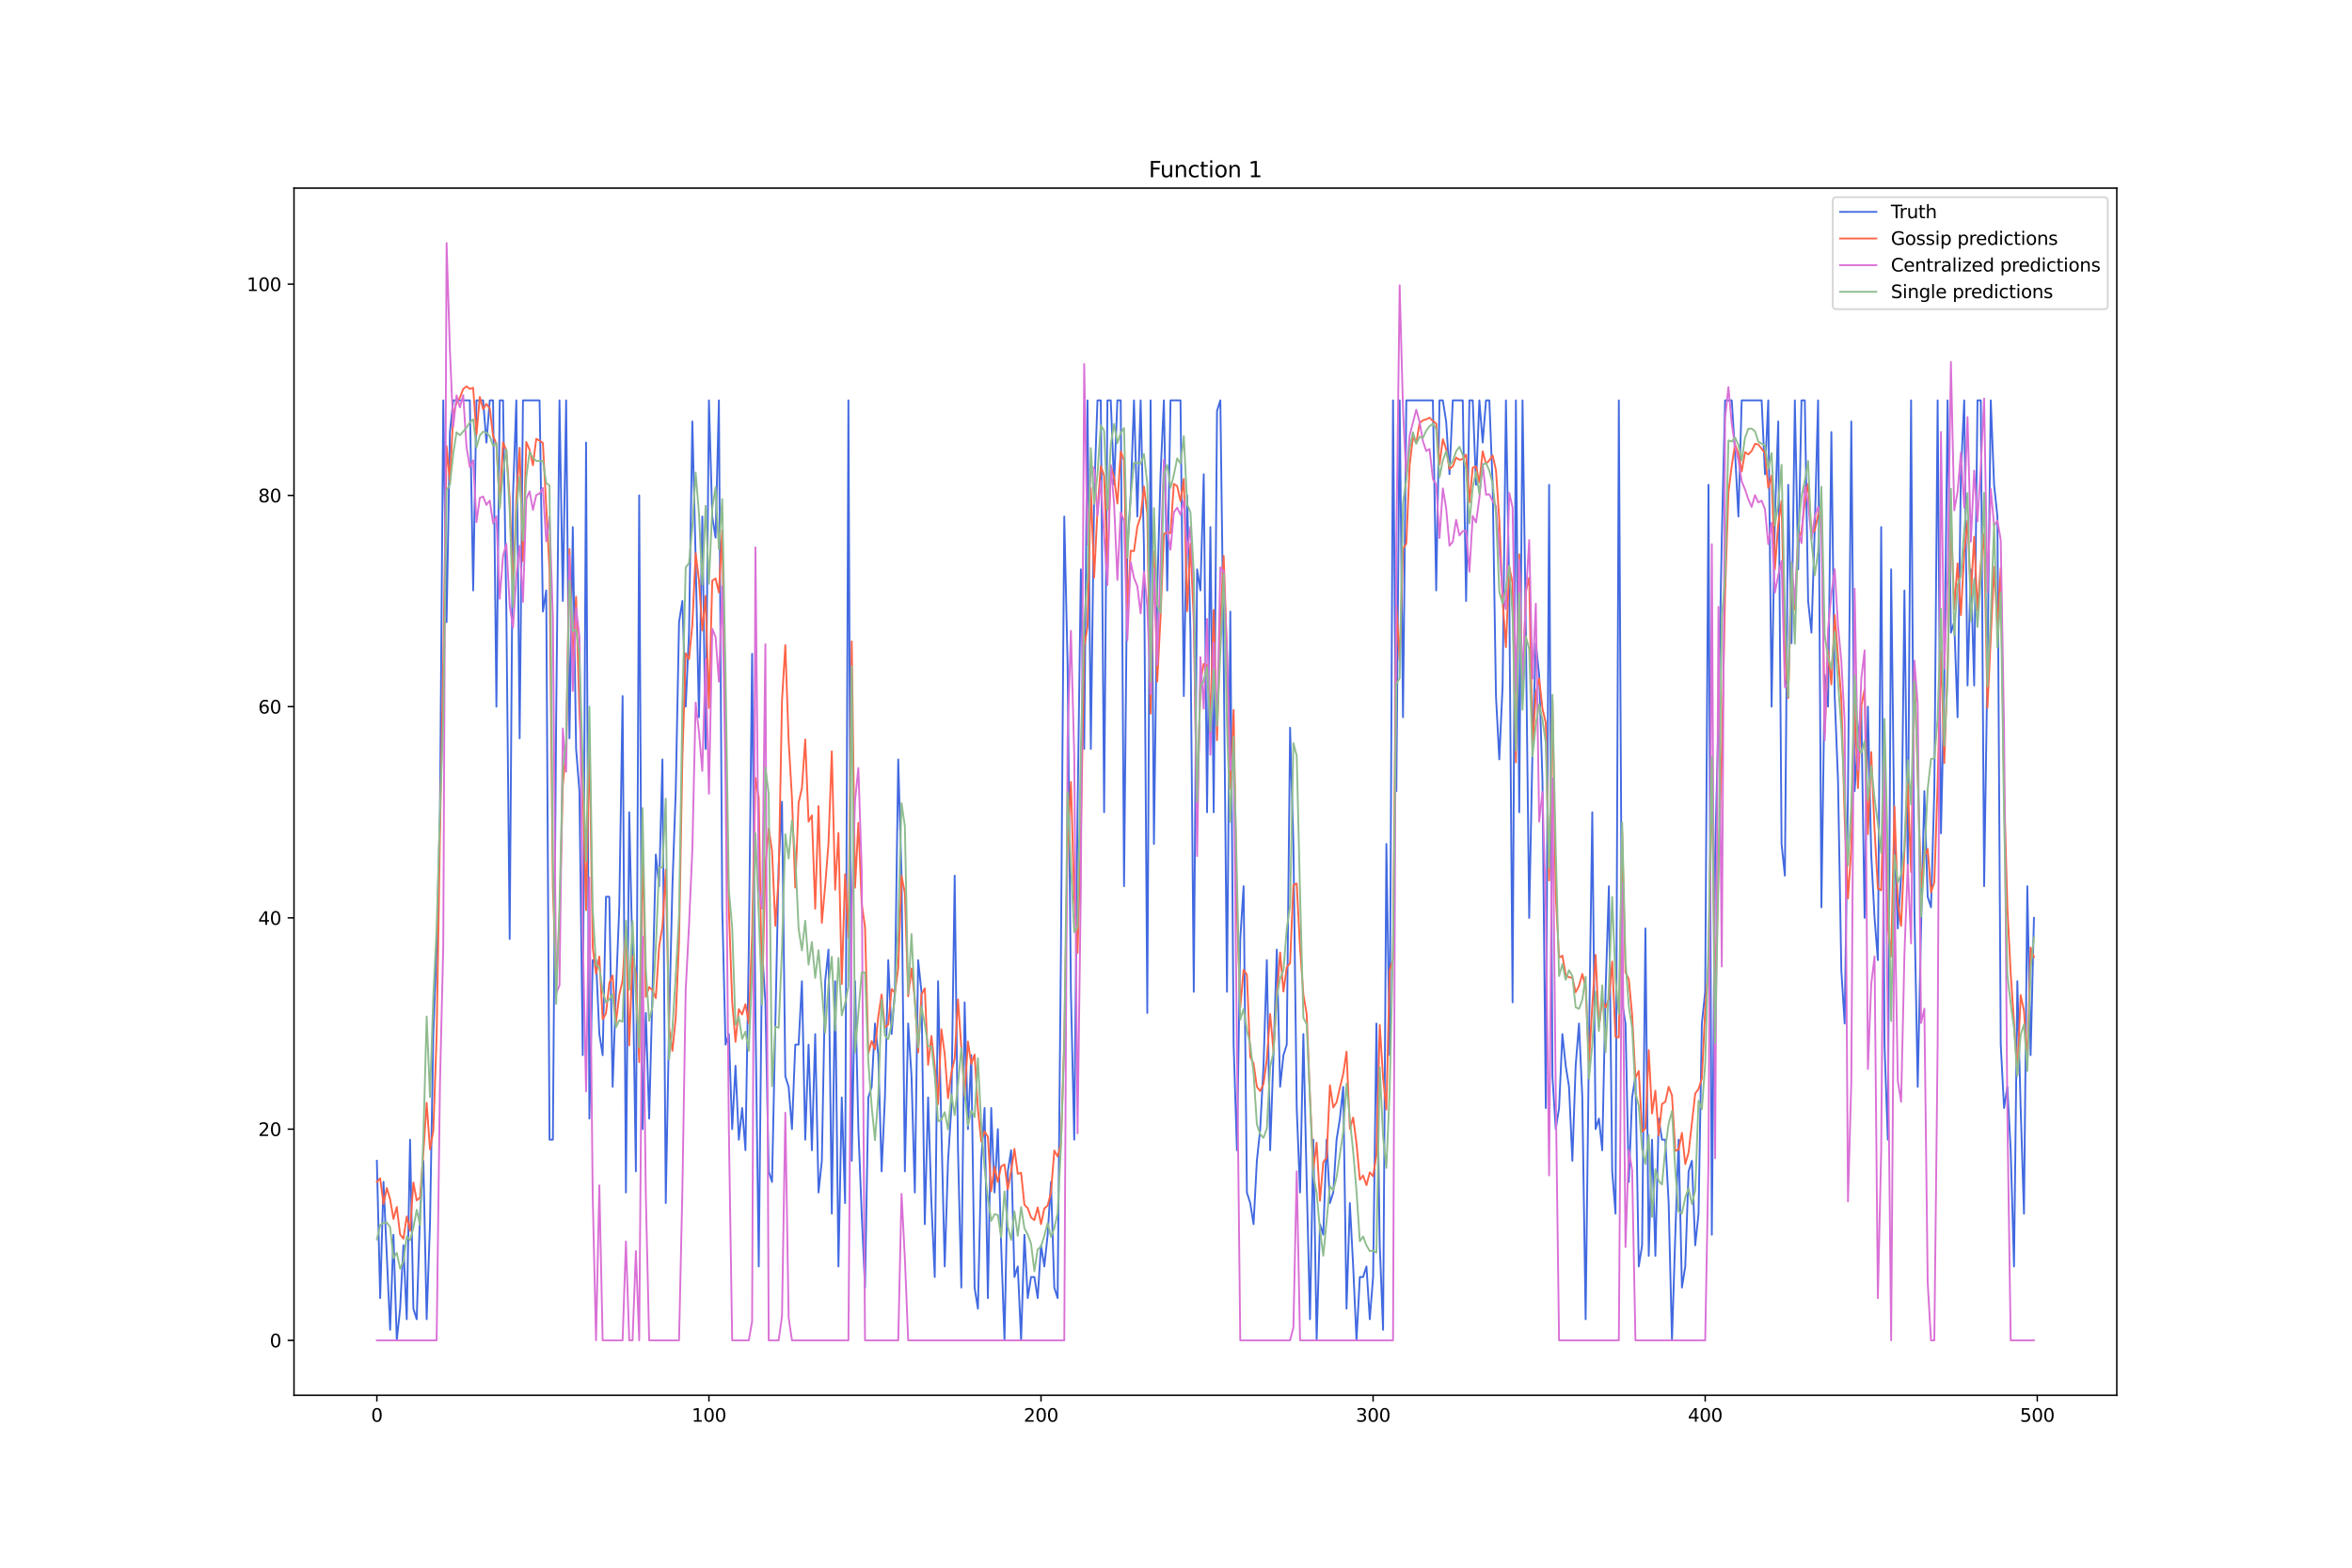 <?xml version="1.0" encoding="utf-8" standalone="no"?>
<!DOCTYPE svg PUBLIC "-//W3C//DTD SVG 1.1//EN"
  "http://www.w3.org/Graphics/SVG/1.1/DTD/svg11.dtd">
<svg xmlns:xlink="http://www.w3.org/1999/xlink" width="1296pt" height="864pt" viewBox="0 0 1296 864" xmlns="http://www.w3.org/2000/svg" version="1.1">
 <defs>
  <style type="text/css">*{stroke-linejoin: round; stroke-linecap: butt}</style>
 </defs>
 <g id="figure_1">
  <g id="patch_1">
   <path d="M 0 864 
L 1296 864 
L 1296 0 
L 0 0 
z
" style="fill: #ffffff"/>
  </g>
  <g id="axes_1">
   <g id="patch_2">
    <path d="M 162 768.96 
L 1166.4 768.96 
L 1166.4 103.68 
L 162 103.68 
z
" style="fill: #ffffff"/>
   </g>
   <g id="matplotlib.axis_1">
    <g id="xtick_1">
     <g id="line2d_1">
      <defs>
       <path id="mf051487c4f" d="M 0 0 
L 0 3.5 
" style="stroke: #000000; stroke-width: 0.8"/>
      </defs>
      <g>
       <use xlink:href="#mf051487c4f" x="207.655" y="768.96" style="stroke: #000000; stroke-width: 0.8"/>
      </g>
     </g>
     <g id="text_1">
      <!-- 0 -->
      <g transform="translate(204.473 783.558) scale(0.1 -0.1)">
       <defs>
        <path id="DejaVuSans-30" d="M 2034 4250 
Q 1547 4250 1301 3770 
Q 1056 3291 1056 2328 
Q 1056 1369 1301 889 
Q 1547 409 2034 409 
Q 2525 409 2770 889 
Q 3016 1369 3016 2328 
Q 3016 3291 2770 3770 
Q 2525 4250 2034 4250 
z
M 2034 4750 
Q 2819 4750 3233 4129 
Q 3647 3509 3647 2328 
Q 3647 1150 3233 529 
Q 2819 -91 2034 -91 
Q 1250 -91 836 529 
Q 422 1150 422 2328 
Q 422 3509 836 4129 
Q 1250 4750 2034 4750 
z
" transform="scale(0.016)"/>
       </defs>
       <use xlink:href="#DejaVuSans-30"/>
      </g>
     </g>
    </g>
    <g id="xtick_2">
     <g id="line2d_2">
      <g>
       <use xlink:href="#mf051487c4f" x="390.639" y="768.96" style="stroke: #000000; stroke-width: 0.8"/>
      </g>
     </g>
     <g id="text_2">
      <!-- 100 -->
      <g transform="translate(381.095 783.558) scale(0.1 -0.1)">
       <defs>
        <path id="DejaVuSans-31" d="M 794 531 
L 1825 531 
L 1825 4091 
L 703 3866 
L 703 4441 
L 1819 4666 
L 2450 4666 
L 2450 531 
L 3481 531 
L 3481 0 
L 794 0 
L 794 531 
z
" transform="scale(0.016)"/>
       </defs>
       <use xlink:href="#DejaVuSans-31"/>
       <use xlink:href="#DejaVuSans-30" x="63.623"/>
       <use xlink:href="#DejaVuSans-30" x="127.246"/>
      </g>
     </g>
    </g>
    <g id="xtick_3">
     <g id="line2d_3">
      <g>
       <use xlink:href="#mf051487c4f" x="573.623" y="768.96" style="stroke: #000000; stroke-width: 0.8"/>
      </g>
     </g>
     <g id="text_3">
      <!-- 200 -->
      <g transform="translate(564.079 783.558) scale(0.1 -0.1)">
       <defs>
        <path id="DejaVuSans-32" d="M 1228 531 
L 3431 531 
L 3431 0 
L 469 0 
L 469 531 
Q 828 903 1448 1529 
Q 2069 2156 2228 2338 
Q 2531 2678 2651 2914 
Q 2772 3150 2772 3378 
Q 2772 3750 2511 3984 
Q 2250 4219 1831 4219 
Q 1534 4219 1204 4116 
Q 875 4013 500 3803 
L 500 4441 
Q 881 4594 1212 4672 
Q 1544 4750 1819 4750 
Q 2544 4750 2975 4387 
Q 3406 4025 3406 3419 
Q 3406 3131 3298 2873 
Q 3191 2616 2906 2266 
Q 2828 2175 2409 1742 
Q 1991 1309 1228 531 
z
" transform="scale(0.016)"/>
       </defs>
       <use xlink:href="#DejaVuSans-32"/>
       <use xlink:href="#DejaVuSans-30" x="63.623"/>
       <use xlink:href="#DejaVuSans-30" x="127.246"/>
      </g>
     </g>
    </g>
    <g id="xtick_4">
     <g id="line2d_4">
      <g>
       <use xlink:href="#mf051487c4f" x="756.607" y="768.96" style="stroke: #000000; stroke-width: 0.8"/>
      </g>
     </g>
     <g id="text_4">
      <!-- 300 -->
      <g transform="translate(747.063 783.558) scale(0.1 -0.1)">
       <defs>
        <path id="DejaVuSans-33" d="M 2597 2516 
Q 3050 2419 3304 2112 
Q 3559 1806 3559 1356 
Q 3559 666 3084 287 
Q 2609 -91 1734 -91 
Q 1441 -91 1130 -33 
Q 819 25 488 141 
L 488 750 
Q 750 597 1062 519 
Q 1375 441 1716 441 
Q 2309 441 2620 675 
Q 2931 909 2931 1356 
Q 2931 1769 2642 2001 
Q 2353 2234 1838 2234 
L 1294 2234 
L 1294 2753 
L 1863 2753 
Q 2328 2753 2575 2939 
Q 2822 3125 2822 3475 
Q 2822 3834 2567 4026 
Q 2313 4219 1838 4219 
Q 1578 4219 1281 4162 
Q 984 4106 628 3988 
L 628 4550 
Q 988 4650 1302 4700 
Q 1616 4750 1894 4750 
Q 2613 4750 3031 4423 
Q 3450 4097 3450 3541 
Q 3450 3153 3228 2886 
Q 3006 2619 2597 2516 
z
" transform="scale(0.016)"/>
       </defs>
       <use xlink:href="#DejaVuSans-33"/>
       <use xlink:href="#DejaVuSans-30" x="63.623"/>
       <use xlink:href="#DejaVuSans-30" x="127.246"/>
      </g>
     </g>
    </g>
    <g id="xtick_5">
     <g id="line2d_5">
      <g>
       <use xlink:href="#mf051487c4f" x="939.591" y="768.96" style="stroke: #000000; stroke-width: 0.8"/>
      </g>
     </g>
     <g id="text_5">
      <!-- 400 -->
      <g transform="translate(930.047 783.558) scale(0.1 -0.1)">
       <defs>
        <path id="DejaVuSans-34" d="M 2419 4116 
L 825 1625 
L 2419 1625 
L 2419 4116 
z
M 2253 4666 
L 3047 4666 
L 3047 1625 
L 3713 1625 
L 3713 1100 
L 3047 1100 
L 3047 0 
L 2419 0 
L 2419 1100 
L 313 1100 
L 313 1709 
L 2253 4666 
z
" transform="scale(0.016)"/>
       </defs>
       <use xlink:href="#DejaVuSans-34"/>
       <use xlink:href="#DejaVuSans-30" x="63.623"/>
       <use xlink:href="#DejaVuSans-30" x="127.246"/>
      </g>
     </g>
    </g>
    <g id="xtick_6">
     <g id="line2d_6">
      <g>
       <use xlink:href="#mf051487c4f" x="1122.575" y="768.96" style="stroke: #000000; stroke-width: 0.8"/>
      </g>
     </g>
     <g id="text_6">
      <!-- 500 -->
      <g transform="translate(1113.032 783.558) scale(0.1 -0.1)">
       <defs>
        <path id="DejaVuSans-35" d="M 691 4666 
L 3169 4666 
L 3169 4134 
L 1269 4134 
L 1269 2991 
Q 1406 3038 1543 3061 
Q 1681 3084 1819 3084 
Q 2600 3084 3056 2656 
Q 3513 2228 3513 1497 
Q 3513 744 3044 326 
Q 2575 -91 1722 -91 
Q 1428 -91 1123 -41 
Q 819 9 494 109 
L 494 744 
Q 775 591 1075 516 
Q 1375 441 1709 441 
Q 2250 441 2565 725 
Q 2881 1009 2881 1497 
Q 2881 1984 2565 2268 
Q 2250 2553 1709 2553 
Q 1456 2553 1204 2497 
Q 953 2441 691 2322 
L 691 4666 
z
" transform="scale(0.016)"/>
       </defs>
       <use xlink:href="#DejaVuSans-35"/>
       <use xlink:href="#DejaVuSans-30" x="63.623"/>
       <use xlink:href="#DejaVuSans-30" x="127.246"/>
      </g>
     </g>
    </g>
   </g>
   <g id="matplotlib.axis_2">
    <g id="ytick_1">
     <g id="line2d_7">
      <defs>
       <path id="m3ce7b26722" d="M 0 0 
L -3.5 0 
" style="stroke: #000000; stroke-width: 0.8"/>
      </defs>
      <g>
       <use xlink:href="#m3ce7b26722" x="162" y="738.72" style="stroke: #000000; stroke-width: 0.8"/>
      </g>
     </g>
     <g id="text_7">
      <!-- 0 -->
      <g transform="translate(148.637 742.519) scale(0.1 -0.1)">
       <use xlink:href="#DejaVuSans-30"/>
      </g>
     </g>
    </g>
    <g id="ytick_2">
     <g id="line2d_8">
      <g>
       <use xlink:href="#m3ce7b26722" x="162" y="622.298" style="stroke: #000000; stroke-width: 0.8"/>
      </g>
     </g>
     <g id="text_8">
      <!-- 20 -->
      <g transform="translate(142.275 626.097) scale(0.1 -0.1)">
       <use xlink:href="#DejaVuSans-32"/>
       <use xlink:href="#DejaVuSans-30" x="63.623"/>
      </g>
     </g>
    </g>
    <g id="ytick_3">
     <g id="line2d_9">
      <g>
       <use xlink:href="#m3ce7b26722" x="162" y="505.876" style="stroke: #000000; stroke-width: 0.8"/>
      </g>
     </g>
     <g id="text_9">
      <!-- 40 -->
      <g transform="translate(142.275 509.675) scale(0.1 -0.1)">
       <use xlink:href="#DejaVuSans-34"/>
       <use xlink:href="#DejaVuSans-30" x="63.623"/>
      </g>
     </g>
    </g>
    <g id="ytick_4">
     <g id="line2d_10">
      <g>
       <use xlink:href="#m3ce7b26722" x="162" y="389.453" style="stroke: #000000; stroke-width: 0.8"/>
      </g>
     </g>
     <g id="text_10">
      <!-- 60 -->
      <g transform="translate(142.275 393.253) scale(0.1 -0.1)">
       <defs>
        <path id="DejaVuSans-36" d="M 2113 2584 
Q 1688 2584 1439 2293 
Q 1191 2003 1191 1497 
Q 1191 994 1439 701 
Q 1688 409 2113 409 
Q 2538 409 2786 701 
Q 3034 994 3034 1497 
Q 3034 2003 2786 2293 
Q 2538 2584 2113 2584 
z
M 3366 4563 
L 3366 3988 
Q 3128 4100 2886 4159 
Q 2644 4219 2406 4219 
Q 1781 4219 1451 3797 
Q 1122 3375 1075 2522 
Q 1259 2794 1537 2939 
Q 1816 3084 2150 3084 
Q 2853 3084 3261 2657 
Q 3669 2231 3669 1497 
Q 3669 778 3244 343 
Q 2819 -91 2113 -91 
Q 1303 -91 875 529 
Q 447 1150 447 2328 
Q 447 3434 972 4092 
Q 1497 4750 2381 4750 
Q 2619 4750 2861 4703 
Q 3103 4656 3366 4563 
z
" transform="scale(0.016)"/>
       </defs>
       <use xlink:href="#DejaVuSans-36"/>
       <use xlink:href="#DejaVuSans-30" x="63.623"/>
      </g>
     </g>
    </g>
    <g id="ytick_5">
     <g id="line2d_11">
      <g>
       <use xlink:href="#m3ce7b26722" x="162" y="273.031" style="stroke: #000000; stroke-width: 0.8"/>
      </g>
     </g>
     <g id="text_11">
      <!-- 80 -->
      <g transform="translate(142.275 276.83) scale(0.1 -0.1)">
       <defs>
        <path id="DejaVuSans-38" d="M 2034 2216 
Q 1584 2216 1326 1975 
Q 1069 1734 1069 1313 
Q 1069 891 1326 650 
Q 1584 409 2034 409 
Q 2484 409 2743 651 
Q 3003 894 3003 1313 
Q 3003 1734 2745 1975 
Q 2488 2216 2034 2216 
z
M 1403 2484 
Q 997 2584 770 2862 
Q 544 3141 544 3541 
Q 544 4100 942 4425 
Q 1341 4750 2034 4750 
Q 2731 4750 3128 4425 
Q 3525 4100 3525 3541 
Q 3525 3141 3298 2862 
Q 3072 2584 2669 2484 
Q 3125 2378 3379 2068 
Q 3634 1759 3634 1313 
Q 3634 634 3220 271 
Q 2806 -91 2034 -91 
Q 1263 -91 848 271 
Q 434 634 434 1313 
Q 434 1759 690 2068 
Q 947 2378 1403 2484 
z
M 1172 3481 
Q 1172 3119 1398 2916 
Q 1625 2713 2034 2713 
Q 2441 2713 2670 2916 
Q 2900 3119 2900 3481 
Q 2900 3844 2670 4047 
Q 2441 4250 2034 4250 
Q 1625 4250 1398 4047 
Q 1172 3844 1172 3481 
z
" transform="scale(0.016)"/>
       </defs>
       <use xlink:href="#DejaVuSans-38"/>
       <use xlink:href="#DejaVuSans-30" x="63.623"/>
      </g>
     </g>
    </g>
    <g id="ytick_6">
     <g id="line2d_12">
      <g>
       <use xlink:href="#m3ce7b26722" x="162" y="156.609" style="stroke: #000000; stroke-width: 0.8"/>
      </g>
     </g>
     <g id="text_12">
      <!-- 100 -->
      <g transform="translate(135.912 160.408) scale(0.1 -0.1)">
       <use xlink:href="#DejaVuSans-31"/>
       <use xlink:href="#DejaVuSans-30" x="63.623"/>
       <use xlink:href="#DejaVuSans-30" x="127.246"/>
      </g>
     </g>
    </g>
   </g>
   <g id="line2d_13">
    <path d="M 207.655 639.761 
L 209.484 715.436 
L 211.314 651.403 
L 214.974 732.899 
L 216.804 680.509 
L 218.634 738.72 
L 220.463 721.257 
L 222.293 686.33 
L 224.123 727.078 
L 225.953 628.119 
L 227.783 721.257 
L 229.613 727.078 
L 231.442 668.867 
L 233.272 639.761 
L 235.102 727.078 
L 236.932 674.688 
L 238.762 569.908 
L 240.592 523.339 
L 242.422 447.665 
L 244.251 220.641 
L 246.081 342.885 
L 247.911 238.105 
L 249.741 220.641 
L 258.89 220.641 
L 260.72 325.421 
L 262.55 220.641 
L 266.209 220.641 
L 268.039 243.926 
L 269.869 220.641 
L 271.699 220.641 
L 273.529 389.453 
L 275.359 220.641 
L 277.189 220.641 
L 279.018 337.063 
L 280.848 517.518 
L 282.678 273.031 
L 284.508 220.641 
L 286.338 406.917 
L 288.168 220.641 
L 297.317 220.641 
L 299.147 337.063 
L 300.976 325.421 
L 302.806 628.119 
L 304.636 628.119 
L 306.466 395.275 
L 308.296 220.641 
L 310.126 331.242 
L 311.956 220.641 
L 313.785 406.917 
L 315.615 290.495 
L 317.445 412.738 
L 319.275 436.022 
L 321.105 581.55 
L 322.935 243.926 
L 324.764 616.477 
L 326.594 529.16 
L 328.424 529.16 
L 330.254 569.908 
L 332.084 581.55 
L 333.914 494.233 
L 335.743 494.233 
L 337.573 599.013 
L 339.403 546.623 
L 341.233 500.055 
L 343.063 383.632 
L 344.893 657.224 
L 346.723 447.665 
L 348.552 529.16 
L 350.382 645.582 
L 352.212 273.031 
L 354.042 622.298 
L 355.872 558.266 
L 357.702 616.477 
L 359.531 546.623 
L 361.361 470.949 
L 363.191 488.412 
L 365.021 418.559 
L 366.851 663.046 
L 368.681 564.087 
L 370.51 488.412 
L 372.34 436.022 
L 374.17 342.885 
L 376 331.242 
L 377.83 389.453 
L 379.66 348.706 
L 381.489 232.283 
L 383.319 307.958 
L 385.149 395.275 
L 386.979 284.673 
L 388.809 412.738 
L 390.639 220.641 
L 392.469 284.673 
L 394.298 296.316 
L 396.128 220.641 
L 397.958 500.055 
L 399.788 575.729 
L 401.618 569.908 
L 403.448 622.298 
L 405.277 587.371 
L 407.107 628.119 
L 408.937 610.656 
L 410.767 633.94 
L 412.597 523.339 
L 414.427 360.348 
L 416.256 558.266 
L 418.086 697.972 
L 419.916 523.339 
L 421.746 552.444 
L 423.576 645.582 
L 425.406 651.403 
L 429.065 476.77 
L 430.895 441.843 
L 432.725 593.192 
L 434.555 599.013 
L 436.385 622.298 
L 438.215 575.729 
L 440.044 575.729 
L 441.874 540.802 
L 443.704 628.119 
L 445.534 575.729 
L 447.364 633.94 
L 449.194 569.908 
L 451.023 657.224 
L 452.853 639.761 
L 454.683 540.802 
L 456.513 523.339 
L 458.343 668.867 
L 460.173 540.802 
L 462.003 697.972 
L 463.832 604.834 
L 465.662 663.046 
L 467.492 220.641 
L 469.322 639.761 
L 471.152 540.802 
L 472.982 622.298 
L 474.811 668.867 
L 476.641 709.614 
L 478.471 604.834 
L 480.301 599.013 
L 482.131 564.087 
L 483.961 581.55 
L 485.79 645.582 
L 487.62 604.834 
L 489.45 529.16 
L 491.28 569.908 
L 493.11 546.623 
L 494.94 418.559 
L 496.77 482.591 
L 498.599 645.582 
L 500.429 564.087 
L 502.259 593.192 
L 504.089 657.224 
L 505.919 529.16 
L 507.749 546.623 
L 509.578 674.688 
L 511.408 604.834 
L 513.238 663.046 
L 515.068 703.793 
L 516.898 540.802 
L 518.728 622.298 
L 520.557 697.972 
L 522.387 639.761 
L 524.217 610.656 
L 526.047 482.591 
L 527.877 633.94 
L 529.707 709.614 
L 531.536 552.444 
L 533.366 622.298 
L 535.196 581.55 
L 537.026 709.614 
L 538.856 721.257 
L 540.686 639.761 
L 542.516 610.656 
L 544.345 715.436 
L 546.175 610.656 
L 548.005 657.224 
L 549.835 622.298 
L 551.665 686.33 
L 553.495 738.72 
L 555.324 645.582 
L 557.154 633.94 
L 558.984 703.793 
L 560.814 697.972 
L 562.644 738.72 
L 564.474 680.509 
L 566.303 715.436 
L 568.133 703.793 
L 569.963 703.793 
L 571.793 715.436 
L 573.623 686.33 
L 575.453 697.972 
L 577.283 680.509 
L 579.112 651.403 
L 580.942 709.614 
L 582.772 715.436 
L 584.602 523.339 
L 586.432 284.673 
L 588.262 366.169 
L 590.091 546.623 
L 591.921 628.119 
L 593.751 447.665 
L 595.581 313.779 
L 597.411 412.738 
L 599.241 220.641 
L 601.07 412.738 
L 602.9 273.031 
L 604.73 220.641 
L 606.56 220.641 
L 608.39 447.665 
L 610.22 220.641 
L 612.05 220.641 
L 613.879 267.21 
L 615.709 220.641 
L 617.539 220.641 
L 619.369 488.412 
L 621.199 302.137 
L 623.029 273.031 
L 624.858 220.641 
L 626.688 284.673 
L 628.518 220.641 
L 630.348 302.137 
L 632.178 558.266 
L 634.008 220.641 
L 635.837 465.128 
L 637.667 325.421 
L 639.497 261.389 
L 641.327 220.641 
L 643.157 325.421 
L 644.987 220.641 
L 650.476 220.641 
L 652.306 383.632 
L 654.136 273.031 
L 655.966 348.706 
L 657.796 546.623 
L 659.625 313.779 
L 661.455 325.421 
L 663.285 261.389 
L 665.115 447.665 
L 666.945 290.495 
L 668.775 447.665 
L 670.604 226.462 
L 672.434 220.641 
L 674.264 360.348 
L 676.094 546.623 
L 677.924 337.063 
L 679.754 575.729 
L 681.583 633.94 
L 683.413 517.518 
L 685.243 488.412 
L 687.073 657.224 
L 688.903 663.046 
L 690.733 674.688 
L 692.563 639.761 
L 694.392 622.298 
L 696.222 587.371 
L 698.052 529.16 
L 699.882 633.94 
L 701.712 581.55 
L 703.542 523.339 
L 705.371 599.013 
L 707.201 581.55 
L 709.031 575.729 
L 710.861 401.096 
L 712.691 465.128 
L 714.521 610.656 
L 716.35 657.224 
L 718.18 569.908 
L 720.01 651.403 
L 721.84 727.078 
L 723.67 628.119 
L 725.5 738.72 
L 727.33 674.688 
L 729.159 680.509 
L 730.989 628.119 
L 732.819 663.046 
L 734.649 657.224 
L 736.479 628.119 
L 738.309 616.477 
L 740.138 599.013 
L 741.968 721.257 
L 743.798 663.046 
L 745.628 697.972 
L 747.458 738.72 
L 749.288 703.793 
L 751.117 703.793 
L 752.947 697.972 
L 754.777 727.078 
L 756.607 703.793 
L 758.437 564.087 
L 760.267 686.33 
L 762.097 732.899 
L 763.926 465.128 
L 765.756 581.55 
L 767.586 220.641 
L 769.416 436.022 
L 771.246 220.641 
L 773.076 395.275 
L 774.905 220.641 
L 789.544 220.641 
L 791.374 325.421 
L 793.204 220.641 
L 795.034 220.641 
L 796.864 232.283 
L 798.693 261.389 
L 800.523 220.641 
L 806.013 220.641 
L 807.843 331.242 
L 809.672 220.641 
L 811.502 220.641 
L 813.332 267.21 
L 815.162 220.641 
L 816.992 243.926 
L 818.822 220.641 
L 820.651 220.641 
L 822.481 267.21 
L 824.311 383.632 
L 826.141 418.559 
L 827.971 377.811 
L 829.801 220.641 
L 831.63 325.421 
L 833.46 552.444 
L 835.29 220.641 
L 837.12 447.665 
L 838.95 220.641 
L 840.78 348.706 
L 842.61 505.876 
L 844.439 412.738 
L 846.269 354.527 
L 848.099 371.99 
L 849.929 430.201 
L 851.759 610.656 
L 853.589 267.21 
L 855.418 593.192 
L 857.248 622.298 
L 859.078 610.656 
L 860.908 569.908 
L 862.738 587.371 
L 864.568 599.013 
L 866.397 639.761 
L 868.227 587.371 
L 870.057 564.087 
L 871.887 604.834 
L 873.717 727.078 
L 875.547 575.729 
L 877.377 447.665 
L 879.206 622.298 
L 881.036 616.477 
L 882.866 633.94 
L 884.696 546.623 
L 886.526 488.412 
L 888.356 645.582 
L 890.185 668.867 
L 892.015 220.641 
L 893.845 552.444 
L 895.675 564.087 
L 897.505 651.403 
L 899.335 604.834 
L 901.164 593.192 
L 902.994 697.972 
L 904.824 686.33 
L 906.654 511.697 
L 908.484 692.151 
L 910.314 628.119 
L 912.144 692.151 
L 913.973 616.477 
L 915.803 628.119 
L 917.633 628.119 
L 919.463 663.046 
L 921.293 738.72 
L 923.123 680.509 
L 924.952 628.119 
L 926.782 709.614 
L 928.612 697.972 
L 930.442 645.582 
L 932.272 639.761 
L 934.102 686.33 
L 935.931 668.867 
L 937.761 564.087 
L 939.591 546.623 
L 941.421 267.21 
L 943.251 680.509 
L 945.081 470.949 
L 946.911 395.275 
L 948.74 296.316 
L 950.57 220.641 
L 954.23 220.641 
L 956.06 249.747 
L 957.89 284.673 
L 959.719 220.641 
L 970.698 220.641 
L 972.528 261.389 
L 974.358 220.641 
L 976.188 389.453 
L 978.018 284.673 
L 979.848 232.283 
L 981.678 465.128 
L 983.507 482.591 
L 985.337 267.21 
L 987.167 354.527 
L 988.997 220.641 
L 990.827 313.779 
L 992.657 220.641 
L 994.486 220.641 
L 996.316 331.242 
L 998.146 348.706 
L 999.976 290.495 
L 1001.806 220.641 
L 1003.636 500.055 
L 1005.465 371.99 
L 1007.295 389.453 
L 1009.125 238.105 
L 1010.955 383.632 
L 1012.785 430.201 
L 1014.615 534.981 
L 1016.444 564.087 
L 1018.274 436.022 
L 1020.104 232.283 
L 1021.934 436.022 
L 1023.764 406.917 
L 1025.594 389.453 
L 1027.424 505.876 
L 1029.253 389.453 
L 1031.083 470.949 
L 1032.913 505.876 
L 1034.743 529.16 
L 1036.573 290.495 
L 1038.403 575.729 
L 1040.232 628.119 
L 1042.062 313.779 
L 1043.892 465.128 
L 1045.722 511.697 
L 1047.552 482.591 
L 1049.382 325.421 
L 1051.211 476.77 
L 1053.041 220.641 
L 1054.871 500.055 
L 1056.701 599.013 
L 1058.531 511.697 
L 1060.361 436.022 
L 1062.191 494.233 
L 1064.02 500.055 
L 1065.85 436.022 
L 1067.68 220.641 
L 1069.51 459.307 
L 1071.34 377.811 
L 1073.17 220.641 
L 1074.999 348.706 
L 1076.829 342.885 
L 1078.659 395.275 
L 1080.489 261.389 
L 1082.319 220.641 
L 1084.149 377.811 
L 1085.978 313.779 
L 1087.808 377.811 
L 1089.638 220.641 
L 1091.468 220.641 
L 1093.298 488.412 
L 1095.128 366.169 
L 1096.958 220.641 
L 1098.787 267.21 
L 1100.617 284.673 
L 1102.447 575.729 
L 1104.277 610.656 
L 1106.107 599.013 
L 1107.937 633.94 
L 1109.766 697.972 
L 1111.596 540.802 
L 1113.426 610.656 
L 1115.256 668.867 
L 1117.086 488.412 
L 1118.916 581.55 
L 1120.745 505.876 
L 1120.745 505.876 
" clip-path="url(#p8293e35fcc)" style="fill: none; stroke: #4169e1; stroke-linecap: square"/>
   </g>
   <g id="line2d_14">
    <path d="M 207.655 651.42 
L 209.484 649.401 
L 211.314 663.558 
L 213.144 654.763 
L 214.974 661.031 
L 216.804 671.824 
L 218.634 665.214 
L 220.463 680.404 
L 222.293 682.691 
L 224.123 670.443 
L 225.953 678.26 
L 227.783 651.719 
L 229.613 661.546 
L 231.442 660.018 
L 233.272 635.425 
L 235.102 607.774 
L 236.932 633.453 
L 238.762 623.241 
L 240.592 570.934 
L 242.422 460.058 
L 244.251 364.515 
L 246.081 245.841 
L 247.911 265.639 
L 249.741 228.09 
L 251.571 222.115 
L 253.401 219.167 
L 255.23 214.424 
L 257.06 212.915 
L 258.89 214.341 
L 260.72 213.702 
L 262.55 239.566 
L 264.38 218.791 
L 266.209 225.456 
L 268.039 222.622 
L 269.869 225.097 
L 271.699 240.265 
L 273.529 244.644 
L 275.359 278.589 
L 277.189 243.844 
L 279.018 248.357 
L 280.848 274.983 
L 282.678 327.126 
L 284.508 275.458 
L 286.338 246.788 
L 288.168 309.261 
L 289.997 243.601 
L 291.827 247.874 
L 293.657 256.454 
L 295.487 241.857 
L 297.317 242.856 
L 299.147 244.137 
L 302.806 314.203 
L 304.636 489.417 
L 306.466 540.936 
L 308.296 506.997 
L 310.126 432.618 
L 311.956 412.558 
L 313.785 302.561 
L 315.615 365.927 
L 317.445 328.849 
L 319.275 392.477 
L 321.105 431.265 
L 322.935 501.607 
L 324.764 407.847 
L 326.594 522.005 
L 328.424 536.727 
L 330.254 527.219 
L 332.084 561.77 
L 333.914 558.593 
L 335.743 541.77 
L 337.573 537.663 
L 339.403 563.698 
L 341.233 548.418 
L 343.063 540.329 
L 344.893 511.434 
L 346.723 576.175 
L 348.552 526.946 
L 350.382 536.97 
L 352.212 585.422 
L 354.042 466.843 
L 355.872 549.394 
L 357.702 544.009 
L 359.531 545.806 
L 361.361 550.094 
L 363.191 521.648 
L 365.021 510.699 
L 366.851 479.264 
L 368.681 566.119 
L 370.51 579.185 
L 372.34 560.958 
L 374.17 518.388 
L 376 418.417 
L 377.83 360.054 
L 379.66 363.223 
L 381.489 344.48 
L 383.319 304.896 
L 385.149 319.809 
L 386.979 347.505 
L 388.809 328.454 
L 390.639 390.206 
L 392.469 320.028 
L 394.298 318.816 
L 396.128 326.528 
L 397.958 292.275 
L 399.788 411.847 
L 401.618 501.009 
L 403.448 551.964 
L 405.277 574.176 
L 407.107 556.202 
L 408.937 559.093 
L 410.767 553.438 
L 412.597 563.9 
L 414.427 515.012 
L 416.256 428.74 
L 418.086 439.541 
L 419.916 550.987 
L 421.746 476.851 
L 423.576 456.587 
L 425.406 468.905 
L 427.236 510.263 
L 429.065 483.529 
L 430.895 386.24 
L 432.725 355.583 
L 434.555 408.21 
L 436.385 439.76 
L 438.215 489.132 
L 440.044 442.422 
L 441.874 434.402 
L 443.704 407.57 
L 445.534 452.857 
L 447.364 449.369 
L 449.194 500.813 
L 451.023 444.302 
L 452.853 508.587 
L 454.683 488.327 
L 456.513 464.747 
L 458.343 414.078 
L 460.173 490.371 
L 462.003 459.049 
L 463.832 542.328 
L 465.662 481.772 
L 467.492 516.924 
L 469.322 353.486 
L 471.152 489.242 
L 472.982 453.475 
L 474.811 498.047 
L 476.641 510.938 
L 478.471 580.582 
L 480.301 573.773 
L 482.131 578.32 
L 483.961 560.119 
L 485.79 548.097 
L 487.62 566.333 
L 489.45 564.644 
L 491.28 545.086 
L 493.11 547.144 
L 494.94 533.344 
L 496.77 482.722 
L 498.599 492.171 
L 500.429 549.093 
L 502.259 533.713 
L 504.089 550.78 
L 505.919 580.065 
L 507.749 548.036 
L 509.578 544.692 
L 511.408 586.854 
L 513.238 570.959 
L 515.068 587.748 
L 516.898 608.521 
L 518.728 567.275 
L 520.557 580.971 
L 522.387 605.293 
L 524.217 591.292 
L 526.047 583.302 
L 527.877 550.773 
L 531.536 604.072 
L 533.366 574.057 
L 535.196 586.367 
L 537.026 581.198 
L 538.856 611.419 
L 540.686 629.088 
L 542.516 623.534 
L 544.345 626.534 
L 546.175 656.566 
L 548.005 643.04 
L 549.835 651.449 
L 551.665 642.808 
L 553.495 641.824 
L 555.324 655.574 
L 557.154 645.431 
L 558.984 633.197 
L 560.814 646.917 
L 562.644 646.345 
L 564.474 663.953 
L 566.303 665.834 
L 568.133 670.988 
L 569.963 672.452 
L 571.793 665.437 
L 573.623 674.667 
L 575.453 665.97 
L 577.283 664.428 
L 579.112 657.208 
L 580.942 634.098 
L 582.772 637.383 
L 584.602 630.621 
L 586.432 572.406 
L 588.262 466.164 
L 590.091 430.937 
L 591.921 493.92 
L 593.751 525.158 
L 595.581 460.94 
L 597.411 356.132 
L 599.241 345.527 
L 601.07 268.747 
L 602.9 318.339 
L 604.73 281.362 
L 606.56 256.926 
L 608.39 262.302 
L 610.22 311.99 
L 612.05 256.901 
L 613.879 263.293 
L 615.709 277.555 
L 617.539 248.814 
L 619.369 253.645 
L 621.199 336.262 
L 623.029 303.526 
L 624.858 303.705 
L 626.688 290.253 
L 628.518 284.619 
L 630.348 268.151 
L 632.178 282.931 
L 634.008 393.315 
L 635.837 303.814 
L 637.667 375.62 
L 639.497 339.771 
L 641.327 294.109 
L 643.157 293.593 
L 644.987 293.767 
L 646.817 266.703 
L 648.646 267.873 
L 650.476 276.189 
L 652.306 263.961 
L 654.136 336.833 
L 655.966 299.545 
L 657.796 342.604 
L 659.625 450.051 
L 661.455 375.493 
L 663.285 365.891 
L 665.115 366.572 
L 666.945 393.449 
L 668.775 336.152 
L 670.604 407.969 
L 672.434 343.652 
L 674.264 306.434 
L 676.094 359.498 
L 677.924 434.844 
L 679.754 391.26 
L 681.583 502.377 
L 683.413 555.24 
L 685.243 534.502 
L 687.073 537.172 
L 688.903 582.541 
L 690.733 586.089 
L 692.563 598.944 
L 694.392 601.361 
L 696.222 597.376 
L 698.052 583.827 
L 699.882 558.851 
L 701.712 579.454 
L 703.542 549.294 
L 705.371 524.938 
L 707.201 546.455 
L 709.031 532.95 
L 710.861 530.871 
L 712.691 487.718 
L 714.521 486.945 
L 716.35 522.392 
L 718.18 548.071 
L 720.01 558.838 
L 721.84 604.406 
L 723.67 644.503 
L 725.5 629.733 
L 727.33 661.759 
L 729.159 640.408 
L 730.989 638.126 
L 732.819 598.12 
L 734.649 610.349 
L 736.479 607.504 
L 738.309 599.376 
L 740.138 591.921 
L 741.968 579.608 
L 743.798 622.122 
L 745.628 615.918 
L 747.458 630.165 
L 749.288 650.148 
L 751.117 647.883 
L 752.947 653.18 
L 754.777 646.106 
L 756.607 648.241 
L 758.437 636.625 
L 760.267 564.889 
L 762.097 593.924 
L 763.926 611.489 
L 765.756 534.511 
L 767.586 529.04 
L 769.416 333.612 
L 771.246 364.292 
L 773.076 302.622 
L 774.905 299.458 
L 776.735 256.512 
L 778.565 240.793 
L 780.395 244.295 
L 782.225 233.144 
L 784.055 231.627 
L 785.884 231.106 
L 787.714 230.19 
L 789.544 232.03 
L 791.374 233.377 
L 793.204 256.028 
L 795.034 242.042 
L 796.864 247.605 
L 798.693 258.491 
L 800.523 256.971 
L 802.353 252.169 
L 804.183 253.44 
L 806.013 253.014 
L 807.843 250.556 
L 809.672 276.826 
L 811.502 257.696 
L 813.332 257.116 
L 815.162 265.819 
L 816.992 248.711 
L 818.822 255.634 
L 820.651 253.685 
L 822.481 251.026 
L 824.311 259.103 
L 826.141 286.559 
L 827.971 331.18 
L 829.801 356.664 
L 831.63 312.297 
L 833.46 321.499 
L 835.29 420.166 
L 837.12 305.509 
L 838.95 383.563 
L 840.78 325.768 
L 842.61 318.354 
L 844.439 412.135 
L 846.269 382.013 
L 848.099 373.963 
L 849.929 390.534 
L 851.759 398.475 
L 853.589 485.287 
L 855.418 385.569 
L 857.248 493.534 
L 859.078 527.798 
L 860.908 526.705 
L 862.738 537.312 
L 864.568 538.618 
L 866.397 538.825 
L 868.227 546.842 
L 870.057 543.326 
L 871.887 536.759 
L 873.717 543.99 
L 875.547 585.671 
L 877.377 554.405 
L 879.206 526.245 
L 881.036 566.093 
L 882.866 551.174 
L 884.696 555.309 
L 886.526 550.605 
L 888.356 529.937 
L 890.185 571.505 
L 892.015 571.697 
L 893.845 458.635 
L 895.675 535.892 
L 897.505 539.734 
L 899.335 559.289 
L 901.164 594.02 
L 902.994 590.248 
L 904.824 623.703 
L 906.654 621.873 
L 908.484 578.745 
L 910.314 613.695 
L 912.144 601.089 
L 913.973 625.693 
L 915.803 608.423 
L 917.633 607.272 
L 919.463 598.948 
L 921.293 603.666 
L 923.123 634.332 
L 924.952 633.463 
L 926.782 624.373 
L 928.612 641.579 
L 930.442 635.162 
L 934.102 602.692 
L 935.931 600.204 
L 937.761 594.406 
L 939.591 556.729 
L 941.421 531.498 
L 943.251 425.404 
L 945.081 550.038 
L 946.911 479.333 
L 948.74 416.158 
L 950.57 326.22 
L 952.4 271.405 
L 954.23 256.686 
L 956.06 244.908 
L 957.89 250.212 
L 959.719 259.896 
L 961.549 249.205 
L 963.379 250.459 
L 965.209 248.518 
L 967.039 244.647 
L 968.869 244.964 
L 972.528 249.651 
L 974.358 268.882 
L 976.188 262.058 
L 978.018 313.627 
L 979.848 288.885 
L 981.678 276.03 
L 983.507 359.916 
L 985.337 384.738 
L 987.167 316.714 
L 988.997 335.945 
L 990.827 297.752 
L 992.657 292.9 
L 994.486 276.946 
L 996.316 266.705 
L 998.146 294.181 
L 999.976 292.253 
L 1001.806 283.914 
L 1003.636 277.562 
L 1005.465 404.226 
L 1007.295 358.309 
L 1009.125 377.246 
L 1010.955 338.884 
L 1014.615 385.329 
L 1016.444 451.32 
L 1018.274 495.18 
L 1020.104 467.159 
L 1021.934 388.033 
L 1023.764 434.36 
L 1025.594 389.334 
L 1027.424 379.939 
L 1029.253 459.734 
L 1031.083 414.48 
L 1032.913 457.312 
L 1034.743 489.658 
L 1036.573 490.716 
L 1038.403 427.638 
L 1040.232 510.647 
L 1042.062 527.155 
L 1043.892 444.505 
L 1045.722 497.616 
L 1047.552 510.322 
L 1049.382 468.681 
L 1051.211 431.789 
L 1053.041 480.584 
L 1054.871 366.501 
L 1058.531 488.985 
L 1060.361 472.17 
L 1062.191 467.975 
L 1064.02 491.79 
L 1065.85 486.251 
L 1067.68 431.907 
L 1069.51 358.631 
L 1071.34 420.53 
L 1073.17 367.101 
L 1074.999 283.865 
L 1076.829 335.636 
L 1078.659 310.479 
L 1080.489 339.056 
L 1082.319 304.512 
L 1084.149 287.029 
L 1085.978 328.57 
L 1087.808 295.796 
L 1089.638 336.541 
L 1091.468 310.557 
L 1093.298 294.177 
L 1095.128 390.1 
L 1098.787 312.423 
L 1100.617 345.1 
L 1102.447 313.057 
L 1104.277 434.372 
L 1106.107 500.409 
L 1107.937 536.492 
L 1109.766 563.489 
L 1111.596 592.227 
L 1113.426 548.46 
L 1115.256 557.021 
L 1117.086 585.523 
L 1118.916 522.188 
L 1120.745 527.469 
L 1120.745 527.469 
" clip-path="url(#p8293e35fcc)" style="fill: none; stroke: #ff6347; stroke-linecap: square"/>
   </g>
   <g id="line2d_15">
    <path d="M 207.655 738.72 
L 240.592 738.72 
L 242.422 597.489 
L 244.251 521.283 
L 246.081 133.92 
L 247.911 193.07 
L 249.741 235.24 
L 251.571 217.905 
L 253.401 224.518 
L 255.23 217.842 
L 257.06 246.371 
L 258.89 257.542 
L 260.72 253.662 
L 262.55 287.787 
L 264.38 274.404 
L 266.209 273.647 
L 268.039 278.281 
L 269.869 275.857 
L 271.699 288.481 
L 273.529 284.552 
L 275.359 330.047 
L 277.189 306.322 
L 279.018 299.741 
L 280.848 333.683 
L 282.678 345.877 
L 284.508 317.59 
L 286.338 300.81 
L 288.168 331.69 
L 289.997 274.82 
L 291.827 270.807 
L 293.657 280.981 
L 295.487 272.842 
L 297.317 272.014 
L 299.147 268.954 
L 300.976 298.328 
L 302.806 284.776 
L 304.636 340.038 
L 306.466 547.465 
L 308.296 542.987 
L 310.126 401.5 
L 311.956 425.334 
L 313.785 306.034 
L 315.615 380.833 
L 317.445 334.897 
L 319.275 350.984 
L 321.105 513.852 
L 322.935 601.537 
L 324.764 483.662 
L 326.594 659.296 
L 328.424 738.72 
L 330.254 653.258 
L 332.084 738.72 
L 343.063 738.72 
L 344.893 684.238 
L 346.723 738.72 
L 348.552 738.72 
L 350.382 689.484 
L 352.212 738.72 
L 354.042 516.207 
L 355.872 659.308 
L 357.702 738.72 
L 374.17 738.72 
L 376 656.207 
L 377.83 545.72 
L 379.66 510.031 
L 381.489 468.383 
L 383.319 387.224 
L 385.149 403.624 
L 386.979 424.88 
L 388.809 363.198 
L 390.639 437.468 
L 392.469 346.568 
L 394.298 351.049 
L 396.128 375.664 
L 397.958 323.135 
L 399.788 429.678 
L 401.618 622.617 
L 403.448 738.72 
L 412.597 738.72 
L 414.427 728.249 
L 416.256 301.666 
L 418.086 489.626 
L 419.916 500.888 
L 421.746 355.03 
L 423.576 738.72 
L 429.065 738.72 
L 430.895 725.406 
L 432.725 613.269 
L 434.555 726.235 
L 436.385 738.72 
L 467.492 738.72 
L 469.322 502.22 
L 471.152 441.291 
L 472.982 423.268 
L 474.811 479.381 
L 476.641 738.72 
L 494.94 738.72 
L 496.77 657.987 
L 498.599 693.424 
L 500.429 738.72 
L 586.432 738.72 
L 588.262 407.327 
L 590.091 347.668 
L 591.921 415.966 
L 593.751 624.626 
L 595.581 487.661 
L 597.411 200.637 
L 599.241 300.175 
L 601.07 256.466 
L 602.9 258.304 
L 604.73 284.139 
L 606.56 265.184 
L 608.39 295.119 
L 610.22 322.424 
L 612.05 256.203 
L 613.879 277.659 
L 615.709 319.617 
L 617.539 282.179 
L 619.369 287.143 
L 621.199 352.839 
L 623.029 309.792 
L 624.858 318.494 
L 626.688 323.052 
L 628.518 338.086 
L 630.348 315.073 
L 632.178 333.864 
L 634.008 382.554 
L 635.837 313.168 
L 637.667 366.466 
L 641.327 253.465 
L 643.157 292.104 
L 644.987 302.973 
L 646.817 282.38 
L 648.646 279.774 
L 650.476 283.7 
L 652.306 275.972 
L 654.136 305.184 
L 655.966 290.336 
L 657.796 323.512 
L 659.625 471.831 
L 661.455 362.088 
L 663.285 390.622 
L 665.115 341.117 
L 666.945 415.994 
L 668.775 354.041 
L 670.604 400.159 
L 672.434 312.706 
L 674.264 314.7 
L 676.094 360.612 
L 677.924 424.62 
L 679.754 413.126 
L 683.413 738.72 
L 710.861 738.72 
L 712.691 731.625 
L 714.521 645.541 
L 716.35 738.72 
L 767.586 738.72 
L 769.416 299.49 
L 771.246 157.253 
L 773.076 225.484 
L 774.905 263.631 
L 776.735 240.045 
L 780.395 225.805 
L 782.225 232.53 
L 784.055 243.121 
L 785.884 248.577 
L 787.714 247.448 
L 789.544 264.014 
L 791.374 267.065 
L 793.204 296.553 
L 795.034 269.162 
L 796.864 280.084 
L 798.693 300.743 
L 800.523 298.524 
L 802.353 286.516 
L 804.183 295.122 
L 806.013 292.67 
L 807.843 292.609 
L 809.672 315.169 
L 811.502 284.38 
L 813.332 288.016 
L 815.162 274.361 
L 816.992 255.666 
L 818.822 272.637 
L 820.651 272.392 
L 822.481 276.117 
L 824.311 278.931 
L 827.971 326.692 
L 829.801 335.68 
L 831.63 271.632 
L 833.46 279.707 
L 835.29 381.528 
L 837.12 308.521 
L 838.95 377.323 
L 840.78 328.745 
L 842.61 297.649 
L 844.439 374.114 
L 846.269 332.682 
L 848.099 452.828 
L 849.929 436.431 
L 851.759 499.974 
L 853.589 647.797 
L 855.418 428.839 
L 857.248 602.168 
L 859.078 738.72 
L 892.015 738.72 
L 893.845 486.648 
L 895.675 687.297 
L 897.505 633.708 
L 899.335 644.936 
L 901.164 738.72 
L 939.591 738.72 
L 941.421 639.302 
L 943.251 299.907 
L 945.081 638.357 
L 946.911 334.466 
L 948.74 532.657 
L 950.57 230.402 
L 952.4 213.331 
L 954.23 233.559 
L 956.06 246.016 
L 957.89 253.528 
L 959.719 265.299 
L 961.549 269.742 
L 963.379 275.242 
L 965.209 279.399 
L 967.039 272.87 
L 968.869 276.884 
L 970.698 275.951 
L 972.528 280.592 
L 974.358 299.891 
L 976.188 288.139 
L 978.018 326.606 
L 979.848 316.982 
L 981.678 309.105 
L 983.507 378.782 
L 985.337 376.686 
L 987.167 309.718 
L 988.997 332.982 
L 990.827 293.361 
L 992.657 299.351 
L 994.486 267.428 
L 996.316 277.086 
L 998.146 297.205 
L 999.976 284.605 
L 1001.806 279.418 
L 1003.636 286.476 
L 1005.465 408.047 
L 1007.295 346.727 
L 1009.125 327.282 
L 1010.955 313.674 
L 1012.785 345.209 
L 1014.615 364.187 
L 1016.444 397.527 
L 1018.274 662.192 
L 1020.104 596.389 
L 1021.934 324.396 
L 1023.764 424.3 
L 1025.594 374.3 
L 1027.424 358.389 
L 1029.253 589.189 
L 1031.083 542.4 
L 1032.913 527.16 
L 1034.743 715.45 
L 1036.573 633.984 
L 1038.403 411.991 
L 1040.232 566.583 
L 1042.062 738.72 
L 1043.892 489.368 
L 1045.722 595.581 
L 1047.552 607.24 
L 1049.382 526.041 
L 1051.211 476.573 
L 1053.041 519.946 
L 1054.871 364.06 
L 1056.701 388.228 
L 1058.531 563.828 
L 1060.361 555.91 
L 1062.191 706.711 
L 1064.02 738.72 
L 1065.85 738.72 
L 1067.68 575.533 
L 1069.51 238.045 
L 1071.34 368.666 
L 1073.17 319.34 
L 1074.999 199.54 
L 1076.829 281.294 
L 1078.659 271.205 
L 1080.489 249.431 
L 1082.319 279.792 
L 1084.149 229.834 
L 1085.978 298.533 
L 1087.808 259.378 
L 1089.638 287.374 
L 1091.468 257.239 
L 1093.298 219.643 
L 1095.128 326.512 
L 1096.958 269.352 
L 1098.787 289.681 
L 1100.617 286.955 
L 1102.447 297.518 
L 1104.277 401.324 
L 1106.107 614.102 
L 1107.937 738.72 
L 1120.745 738.72 
L 1120.745 738.72 
" clip-path="url(#p8293e35fcc)" style="fill: none; stroke: #da70d6; stroke-linecap: square"/>
   </g>
   <g id="line2d_16">
    <path d="M 207.655 683.136 
L 209.484 675.181 
L 211.314 673.89 
L 213.144 673.789 
L 214.974 676.406 
L 216.804 693.469 
L 218.634 690.523 
L 220.463 699.22 
L 222.293 695.139 
L 224.123 681.327 
L 225.953 683.563 
L 227.783 676.641 
L 229.613 666.761 
L 231.442 675.296 
L 233.272 627.109 
L 235.102 560.2 
L 236.932 604.61 
L 238.762 549.18 
L 240.592 511.716 
L 242.422 448.513 
L 244.251 395.66 
L 246.081 270.204 
L 247.911 267.196 
L 249.741 250.081 
L 251.571 238.246 
L 253.401 239.896 
L 257.06 235.686 
L 258.89 232.769 
L 260.72 231.115 
L 262.55 246.712 
L 264.38 240.013 
L 266.209 237.871 
L 268.039 238.412 
L 269.869 240.386 
L 271.699 245.72 
L 273.529 244.258 
L 275.359 280.352 
L 277.189 260.217 
L 279.018 247.647 
L 280.848 281.851 
L 282.678 334.498 
L 284.508 281.038 
L 286.338 262.7 
L 288.168 297.873 
L 289.997 262.973 
L 291.827 248.89 
L 293.657 252.359 
L 295.487 254.046 
L 297.317 253.97 
L 299.147 254.029 
L 300.976 266.21 
L 302.806 267.612 
L 304.636 474.553 
L 306.466 553.26 
L 308.296 498.898 
L 310.126 422.649 
L 311.956 409.505 
L 313.785 320.109 
L 315.615 347.816 
L 317.445 347.131 
L 319.275 361.433 
L 321.105 421.323 
L 322.935 474.687 
L 324.764 389.453 
L 326.594 501.186 
L 328.424 531.658 
L 330.254 533.392 
L 332.084 546.226 
L 333.914 552.454 
L 335.743 550.782 
L 337.573 548.046 
L 339.403 566.19 
L 341.233 562.31 
L 343.063 563.137 
L 344.893 507.341 
L 346.723 545.497 
L 348.552 507.701 
L 350.382 549.455 
L 352.212 577.272 
L 354.042 445.351 
L 355.872 534.085 
L 357.702 562.654 
L 359.531 554.743 
L 361.361 522.489 
L 363.191 478.217 
L 365.021 478.058 
L 366.851 440.168 
L 368.681 583.933 
L 370.51 567.024 
L 372.34 537.452 
L 374.17 504.553 
L 376 388.883 
L 377.83 312.592 
L 379.66 310.42 
L 381.489 290.436 
L 383.319 260.491 
L 385.149 283.221 
L 386.979 322.275 
L 388.809 278.828 
L 390.639 321.745 
L 392.469 280.113 
L 394.298 268.542 
L 396.128 302.73 
L 397.958 275.018 
L 399.788 371.399 
L 401.618 490.462 
L 403.448 511.31 
L 405.277 564.863 
L 407.107 560.471 
L 408.937 572.589 
L 410.767 568.582 
L 412.597 579.107 
L 414.427 535.709 
L 416.256 459.194 
L 418.086 503.51 
L 419.916 553.656 
L 421.746 422.99 
L 423.576 437.538 
L 425.406 598.688 
L 427.236 565.788 
L 429.065 566.481 
L 430.895 522.882 
L 432.725 459.737 
L 434.555 473.204 
L 436.385 452.099 
L 438.215 471.742 
L 440.044 511.759 
L 441.874 523.825 
L 443.704 507.459 
L 445.534 531.675 
L 447.364 519.192 
L 449.194 538.961 
L 451.023 523.692 
L 452.853 545.591 
L 454.683 569.132 
L 456.513 542.812 
L 458.343 527.318 
L 460.173 567.972 
L 462.003 527.899 
L 463.832 559.615 
L 465.662 553.013 
L 467.492 543.406 
L 469.322 367.261 
L 471.152 579.957 
L 474.811 536.039 
L 476.641 535.97 
L 478.471 585.316 
L 480.301 609.72 
L 482.131 628.4 
L 483.961 603.904 
L 485.79 551.034 
L 487.62 570.766 
L 489.45 572.703 
L 491.28 564.322 
L 493.11 549.454 
L 494.94 509.438 
L 496.77 442.63 
L 498.599 455.389 
L 500.429 547.708 
L 502.259 514.806 
L 504.089 551.708 
L 505.919 577.317 
L 507.749 554.582 
L 509.578 564.493 
L 511.408 576.53 
L 513.238 576.879 
L 515.068 592.935 
L 516.898 617.977 
L 518.728 617.028 
L 520.557 612.879 
L 522.387 622.551 
L 524.217 603.055 
L 526.047 614.569 
L 527.877 597.63 
L 529.707 577.64 
L 531.536 601.801 
L 533.366 620.389 
L 535.196 612.027 
L 537.026 615.718 
L 538.856 583.234 
L 540.686 620.474 
L 542.516 643.701 
L 544.345 660.433 
L 546.175 672.828 
L 548.005 669.207 
L 549.835 669.606 
L 551.665 681.872 
L 553.495 656.622 
L 555.324 676.064 
L 557.154 683.343 
L 558.984 667.682 
L 560.814 681.112 
L 562.644 665.216 
L 564.474 677.003 
L 566.303 680.334 
L 568.133 685.479 
L 569.963 700.594 
L 571.793 688.581 
L 573.623 687.042 
L 575.453 680.999 
L 577.283 674.072 
L 579.112 681.638 
L 580.942 677.018 
L 582.772 668.644 
L 584.602 631.924 
L 586.432 575.786 
L 588.262 436.68 
L 590.091 476.465 
L 591.921 513.708 
L 593.751 510.658 
L 595.581 413.203 
L 597.411 343.276 
L 599.241 317.872 
L 601.07 246.928 
L 602.9 277.793 
L 604.73 261.361 
L 606.56 234.454 
L 608.39 237.374 
L 610.22 281.011 
L 612.05 244.991 
L 613.879 233.641 
L 615.709 244.157 
L 617.539 238.585 
L 619.369 235.909 
L 621.199 307.359 
L 623.029 273.596 
L 624.858 255.036 
L 626.688 254.993 
L 628.518 255.589 
L 630.348 250.274 
L 632.178 266.557 
L 634.008 375.491 
L 635.837 280.028 
L 637.667 333.719 
L 639.497 337.735 
L 641.327 261.7 
L 643.157 256.272 
L 644.987 268.914 
L 646.817 261.721 
L 648.646 252.616 
L 650.476 255.478 
L 652.306 240.391 
L 654.136 277.931 
L 655.966 282.393 
L 657.796 315.712 
L 659.625 441.769 
L 661.455 378.109 
L 663.285 375.23 
L 665.115 367.611 
L 666.945 402.985 
L 668.775 368.872 
L 670.604 399.927 
L 672.434 359.778 
L 674.264 316.369 
L 676.094 398.74 
L 677.924 452.942 
L 679.754 406.023 
L 683.413 562.014 
L 685.243 556.114 
L 687.073 567.723 
L 688.903 575.593 
L 690.733 591.387 
L 692.563 619.677 
L 694.392 625.034 
L 696.222 627.115 
L 698.052 621.92 
L 699.882 587.788 
L 701.712 580.146 
L 703.542 549.314 
L 705.371 539.134 
L 707.201 534.736 
L 709.031 511.753 
L 710.861 499.159 
L 712.691 409.523 
L 714.521 416.601 
L 716.35 492.055 
L 718.18 560.974 
L 720.01 564.397 
L 723.67 647.773 
L 725.5 657.671 
L 727.33 677.658 
L 729.159 692.033 
L 732.819 653.766 
L 734.649 656.053 
L 736.479 648.862 
L 740.138 623.888 
L 741.968 597.167 
L 743.798 616.868 
L 745.628 634.814 
L 747.458 656.33 
L 749.288 684.128 
L 751.117 681.469 
L 752.947 686.376 
L 754.777 689.522 
L 756.607 689.231 
L 758.437 690.392 
L 760.267 588.164 
L 762.097 626.341 
L 763.926 643.649 
L 765.756 600.694 
L 767.586 520.691 
L 769.416 376.993 
L 771.246 373.697 
L 773.076 277.431 
L 774.905 264.413 
L 776.735 247.124 
L 778.565 238.217 
L 780.395 244.553 
L 782.225 240.673 
L 784.055 241.318 
L 785.884 237.328 
L 787.714 234.891 
L 789.544 233.588 
L 791.374 236.427 
L 793.204 263.045 
L 795.034 253.746 
L 796.864 248.705 
L 798.693 256.841 
L 800.523 254.052 
L 802.353 248.784 
L 804.183 246.241 
L 806.013 250.77 
L 807.843 258.512 
L 809.672 288.453 
L 811.502 268.606 
L 813.332 260.071 
L 815.162 272.233 
L 816.992 256.219 
L 818.822 255.096 
L 820.651 259.419 
L 822.481 266.573 
L 824.311 282.796 
L 826.141 326.322 
L 827.971 332.507 
L 829.801 324.517 
L 831.63 311.735 
L 833.46 339.253 
L 835.29 413.599 
L 837.12 326.921 
L 838.95 391.158 
L 840.78 350.701 
L 842.61 357.71 
L 844.439 416.831 
L 846.269 399.284 
L 848.099 388.089 
L 849.929 396.701 
L 851.759 409.331 
L 853.589 478.263 
L 855.418 382.911 
L 857.248 468.674 
L 859.078 537.97 
L 860.908 531.326 
L 862.738 540.031 
L 864.568 534.668 
L 866.397 537.882 
L 868.227 555.146 
L 870.057 555.984 
L 871.887 551.036 
L 873.717 538.323 
L 875.547 594.403 
L 877.377 575.758 
L 879.206 546.511 
L 881.036 568.237 
L 882.866 543.067 
L 884.696 579.954 
L 886.526 543.985 
L 888.356 494.347 
L 890.185 539.514 
L 892.015 558.798 
L 893.845 453.295 
L 895.675 529.523 
L 897.505 554.582 
L 899.335 566.502 
L 901.164 602.313 
L 902.994 609.357 
L 904.824 633.343 
L 906.654 641.449 
L 908.484 625.49 
L 910.314 670.678 
L 912.144 644.445 
L 913.973 650.818 
L 915.803 652.828 
L 917.633 632.888 
L 919.463 619.273 
L 921.293 612.308 
L 923.123 645.065 
L 924.952 667.697 
L 926.782 668.7 
L 928.612 659.928 
L 930.442 654.881 
L 932.272 663.538 
L 934.102 656.069 
L 935.931 606.659 
L 937.761 611.364 
L 939.591 586.486 
L 941.421 520.561 
L 943.251 417.306 
L 945.081 574.761 
L 946.911 483.855 
L 948.74 340.579 
L 950.57 318.002 
L 952.4 242.721 
L 954.23 243.365 
L 956.06 241.122 
L 957.89 245.283 
L 959.719 253.774 
L 961.549 241.246 
L 963.379 236.268 
L 965.209 236.238 
L 967.039 237.698 
L 968.869 243.427 
L 970.698 244.537 
L 972.528 245.436 
L 974.358 258.45 
L 976.188 249.702 
L 978.018 289.651 
L 979.848 277.466 
L 981.678 256.148 
L 983.507 336.61 
L 985.337 384.136 
L 987.167 309.925 
L 988.997 354.833 
L 990.827 291.911 
L 992.657 273.673 
L 994.486 264.842 
L 996.316 254.058 
L 998.146 297.97 
L 999.976 317.047 
L 1001.806 303.917 
L 1003.636 268.26 
L 1005.465 350.271 
L 1007.295 362.555 
L 1009.125 368.387 
L 1010.955 348.26 
L 1012.785 376.074 
L 1014.615 401.329 
L 1018.274 476.774 
L 1020.104 443.878 
L 1021.934 372.306 
L 1023.764 411.797 
L 1025.594 414.979 
L 1027.424 408.522 
L 1029.253 440.987 
L 1031.083 422.063 
L 1032.913 440.004 
L 1034.743 453.74 
L 1036.573 470.114 
L 1038.403 396.184 
L 1040.232 471.457 
L 1042.062 562.65 
L 1043.892 471.375 
L 1045.722 486.281 
L 1047.552 482.132 
L 1049.382 466.663 
L 1051.211 418.947 
L 1053.041 443.363 
L 1054.871 375.668 
L 1056.701 421.704 
L 1058.531 505.153 
L 1060.361 473.892 
L 1062.191 434.932 
L 1064.02 418.348 
L 1065.85 417.91 
L 1067.68 396.382 
L 1069.51 335.49 
L 1071.34 410.838 
L 1073.17 375.291 
L 1074.999 269.359 
L 1076.829 350.009 
L 1078.659 322.291 
L 1080.489 317.512 
L 1082.319 292.28 
L 1084.149 271.743 
L 1085.978 342.225 
L 1087.808 319.025 
L 1089.638 345.586 
L 1091.468 317.777 
L 1093.298 271.582 
L 1095.128 378.296 
L 1096.958 339.822 
L 1098.787 288.329 
L 1100.617 356.885 
L 1102.447 326.52 
L 1104.277 449.795 
L 1106.107 537.684 
L 1107.937 553.115 
L 1109.766 566.863 
L 1111.596 592.985 
L 1113.426 570.414 
L 1115.256 564.557 
L 1117.086 590.273 
L 1118.916 533.95 
L 1120.745 516.685 
L 1120.745 516.685 
" clip-path="url(#p8293e35fcc)" style="fill: none; stroke: #8fbc8f; stroke-linecap: square"/>
   </g>
   <g id="patch_3">
    <path d="M 162 768.96 
L 162 103.68 
" style="fill: none; stroke: #000000; stroke-width: 0.8; stroke-linejoin: miter; stroke-linecap: square"/>
   </g>
   <g id="patch_4">
    <path d="M 1166.4 768.96 
L 1166.4 103.68 
" style="fill: none; stroke: #000000; stroke-width: 0.8; stroke-linejoin: miter; stroke-linecap: square"/>
   </g>
   <g id="patch_5">
    <path d="M 162 768.96 
L 1166.4 768.96 
" style="fill: none; stroke: #000000; stroke-width: 0.8; stroke-linejoin: miter; stroke-linecap: square"/>
   </g>
   <g id="patch_6">
    <path d="M 162 103.68 
L 1166.4 103.68 
" style="fill: none; stroke: #000000; stroke-width: 0.8; stroke-linejoin: miter; stroke-linecap: square"/>
   </g>
   <g id="text_13">
    <!-- Function 1 -->
    <g transform="translate(632.958 97.68) scale(0.12 -0.12)">
     <defs>
      <path id="DejaVuSans-46" d="M 628 4666 
L 3309 4666 
L 3309 4134 
L 1259 4134 
L 1259 2759 
L 3109 2759 
L 3109 2228 
L 1259 2228 
L 1259 0 
L 628 0 
L 628 4666 
z
" transform="scale(0.016)"/>
      <path id="DejaVuSans-75" d="M 544 1381 
L 544 3500 
L 1119 3500 
L 1119 1403 
Q 1119 906 1312 657 
Q 1506 409 1894 409 
Q 2359 409 2629 706 
Q 2900 1003 2900 1516 
L 2900 3500 
L 3475 3500 
L 3475 0 
L 2900 0 
L 2900 538 
Q 2691 219 2414 64 
Q 2138 -91 1772 -91 
Q 1169 -91 856 284 
Q 544 659 544 1381 
z
M 1991 3584 
L 1991 3584 
z
" transform="scale(0.016)"/>
      <path id="DejaVuSans-6e" d="M 3513 2113 
L 3513 0 
L 2938 0 
L 2938 2094 
Q 2938 2591 2744 2837 
Q 2550 3084 2163 3084 
Q 1697 3084 1428 2787 
Q 1159 2491 1159 1978 
L 1159 0 
L 581 0 
L 581 3500 
L 1159 3500 
L 1159 2956 
Q 1366 3272 1645 3428 
Q 1925 3584 2291 3584 
Q 2894 3584 3203 3211 
Q 3513 2838 3513 2113 
z
" transform="scale(0.016)"/>
      <path id="DejaVuSans-63" d="M 3122 3366 
L 3122 2828 
Q 2878 2963 2633 3030 
Q 2388 3097 2138 3097 
Q 1578 3097 1268 2742 
Q 959 2388 959 1747 
Q 959 1106 1268 751 
Q 1578 397 2138 397 
Q 2388 397 2633 464 
Q 2878 531 3122 666 
L 3122 134 
Q 2881 22 2623 -34 
Q 2366 -91 2075 -91 
Q 1284 -91 818 406 
Q 353 903 353 1747 
Q 353 2603 823 3093 
Q 1294 3584 2113 3584 
Q 2378 3584 2631 3529 
Q 2884 3475 3122 3366 
z
" transform="scale(0.016)"/>
      <path id="DejaVuSans-74" d="M 1172 4494 
L 1172 3500 
L 2356 3500 
L 2356 3053 
L 1172 3053 
L 1172 1153 
Q 1172 725 1289 603 
Q 1406 481 1766 481 
L 2356 481 
L 2356 0 
L 1766 0 
Q 1100 0 847 248 
Q 594 497 594 1153 
L 594 3053 
L 172 3053 
L 172 3500 
L 594 3500 
L 594 4494 
L 1172 4494 
z
" transform="scale(0.016)"/>
      <path id="DejaVuSans-69" d="M 603 3500 
L 1178 3500 
L 1178 0 
L 603 0 
L 603 3500 
z
M 603 4863 
L 1178 4863 
L 1178 4134 
L 603 4134 
L 603 4863 
z
" transform="scale(0.016)"/>
      <path id="DejaVuSans-6f" d="M 1959 3097 
Q 1497 3097 1228 2736 
Q 959 2375 959 1747 
Q 959 1119 1226 758 
Q 1494 397 1959 397 
Q 2419 397 2687 759 
Q 2956 1122 2956 1747 
Q 2956 2369 2687 2733 
Q 2419 3097 1959 3097 
z
M 1959 3584 
Q 2709 3584 3137 3096 
Q 3566 2609 3566 1747 
Q 3566 888 3137 398 
Q 2709 -91 1959 -91 
Q 1206 -91 779 398 
Q 353 888 353 1747 
Q 353 2609 779 3096 
Q 1206 3584 1959 3584 
z
" transform="scale(0.016)"/>
      <path id="DejaVuSans-20" transform="scale(0.016)"/>
     </defs>
     <use xlink:href="#DejaVuSans-46"/>
     <use xlink:href="#DejaVuSans-75" x="52.02"/>
     <use xlink:href="#DejaVuSans-6e" x="115.398"/>
     <use xlink:href="#DejaVuSans-63" x="178.777"/>
     <use xlink:href="#DejaVuSans-74" x="233.758"/>
     <use xlink:href="#DejaVuSans-69" x="272.967"/>
     <use xlink:href="#DejaVuSans-6f" x="300.75"/>
     <use xlink:href="#DejaVuSans-6e" x="361.932"/>
     <use xlink:href="#DejaVuSans-20" x="425.311"/>
     <use xlink:href="#DejaVuSans-31" x="457.098"/>
    </g>
   </g>
   <g id="legend_1">
    <g id="patch_7">
     <path d="M 1011.906 170.393 
L 1159.4 170.393 
Q 1161.4 170.393 1161.4 168.393 
L 1161.4 110.68 
Q 1161.4 108.68 1159.4 108.68 
L 1011.906 108.68 
Q 1009.906 108.68 1009.906 110.68 
L 1009.906 168.393 
Q 1009.906 170.393 1011.906 170.393 
z
" style="fill: #ffffff; opacity: 0.8; stroke: #cccccc; stroke-linejoin: miter"/>
    </g>
    <g id="line2d_17">
     <path d="M 1013.906 116.778 
L 1023.906 116.778 
L 1033.906 116.778 
" style="fill: none; stroke: #4169e1; stroke-linecap: square"/>
    </g>
    <g id="text_14">
     <!-- Truth -->
     <g transform="translate(1041.906 120.278) scale(0.1 -0.1)">
      <defs>
       <path id="DejaVuSans-54" d="M -19 4666 
L 3928 4666 
L 3928 4134 
L 2272 4134 
L 2272 0 
L 1638 0 
L 1638 4134 
L -19 4134 
L -19 4666 
z
" transform="scale(0.016)"/>
       <path id="DejaVuSans-72" d="M 2631 2963 
Q 2534 3019 2420 3045 
Q 2306 3072 2169 3072 
Q 1681 3072 1420 2755 
Q 1159 2438 1159 1844 
L 1159 0 
L 581 0 
L 581 3500 
L 1159 3500 
L 1159 2956 
Q 1341 3275 1631 3429 
Q 1922 3584 2338 3584 
Q 2397 3584 2469 3576 
Q 2541 3569 2628 3553 
L 2631 2963 
z
" transform="scale(0.016)"/>
       <path id="DejaVuSans-68" d="M 3513 2113 
L 3513 0 
L 2938 0 
L 2938 2094 
Q 2938 2591 2744 2837 
Q 2550 3084 2163 3084 
Q 1697 3084 1428 2787 
Q 1159 2491 1159 1978 
L 1159 0 
L 581 0 
L 581 4863 
L 1159 4863 
L 1159 2956 
Q 1366 3272 1645 3428 
Q 1925 3584 2291 3584 
Q 2894 3584 3203 3211 
Q 3513 2838 3513 2113 
z
" transform="scale(0.016)"/>
      </defs>
      <use xlink:href="#DejaVuSans-54"/>
      <use xlink:href="#DejaVuSans-72" x="46.334"/>
      <use xlink:href="#DejaVuSans-75" x="87.447"/>
      <use xlink:href="#DejaVuSans-74" x="150.826"/>
      <use xlink:href="#DejaVuSans-68" x="190.035"/>
     </g>
    </g>
    <g id="line2d_18">
     <path d="M 1013.906 131.457 
L 1023.906 131.457 
L 1033.906 131.457 
" style="fill: none; stroke: #ff6347; stroke-linecap: square"/>
    </g>
    <g id="text_15">
     <!-- Gossip predictions -->
     <g transform="translate(1041.906 134.957) scale(0.1 -0.1)">
      <defs>
       <path id="DejaVuSans-47" d="M 3809 666 
L 3809 1919 
L 2778 1919 
L 2778 2438 
L 4434 2438 
L 4434 434 
Q 4069 175 3628 42 
Q 3188 -91 2688 -91 
Q 1594 -91 976 548 
Q 359 1188 359 2328 
Q 359 3472 976 4111 
Q 1594 4750 2688 4750 
Q 3144 4750 3555 4637 
Q 3966 4525 4313 4306 
L 4313 3634 
Q 3963 3931 3569 4081 
Q 3175 4231 2741 4231 
Q 1884 4231 1454 3753 
Q 1025 3275 1025 2328 
Q 1025 1384 1454 906 
Q 1884 428 2741 428 
Q 3075 428 3337 486 
Q 3600 544 3809 666 
z
" transform="scale(0.016)"/>
       <path id="DejaVuSans-73" d="M 2834 3397 
L 2834 2853 
Q 2591 2978 2328 3040 
Q 2066 3103 1784 3103 
Q 1356 3103 1142 2972 
Q 928 2841 928 2578 
Q 928 2378 1081 2264 
Q 1234 2150 1697 2047 
L 1894 2003 
Q 2506 1872 2764 1633 
Q 3022 1394 3022 966 
Q 3022 478 2636 193 
Q 2250 -91 1575 -91 
Q 1294 -91 989 -36 
Q 684 19 347 128 
L 347 722 
Q 666 556 975 473 
Q 1284 391 1588 391 
Q 1994 391 2212 530 
Q 2431 669 2431 922 
Q 2431 1156 2273 1281 
Q 2116 1406 1581 1522 
L 1381 1569 
Q 847 1681 609 1914 
Q 372 2147 372 2553 
Q 372 3047 722 3315 
Q 1072 3584 1716 3584 
Q 2034 3584 2315 3537 
Q 2597 3491 2834 3397 
z
" transform="scale(0.016)"/>
       <path id="DejaVuSans-70" d="M 1159 525 
L 1159 -1331 
L 581 -1331 
L 581 3500 
L 1159 3500 
L 1159 2969 
Q 1341 3281 1617 3432 
Q 1894 3584 2278 3584 
Q 2916 3584 3314 3078 
Q 3713 2572 3713 1747 
Q 3713 922 3314 415 
Q 2916 -91 2278 -91 
Q 1894 -91 1617 61 
Q 1341 213 1159 525 
z
M 3116 1747 
Q 3116 2381 2855 2742 
Q 2594 3103 2138 3103 
Q 1681 3103 1420 2742 
Q 1159 2381 1159 1747 
Q 1159 1113 1420 752 
Q 1681 391 2138 391 
Q 2594 391 2855 752 
Q 3116 1113 3116 1747 
z
" transform="scale(0.016)"/>
       <path id="DejaVuSans-65" d="M 3597 1894 
L 3597 1613 
L 953 1613 
Q 991 1019 1311 708 
Q 1631 397 2203 397 
Q 2534 397 2845 478 
Q 3156 559 3463 722 
L 3463 178 
Q 3153 47 2828 -22 
Q 2503 -91 2169 -91 
Q 1331 -91 842 396 
Q 353 884 353 1716 
Q 353 2575 817 3079 
Q 1281 3584 2069 3584 
Q 2775 3584 3186 3129 
Q 3597 2675 3597 1894 
z
M 3022 2063 
Q 3016 2534 2758 2815 
Q 2500 3097 2075 3097 
Q 1594 3097 1305 2825 
Q 1016 2553 972 2059 
L 3022 2063 
z
" transform="scale(0.016)"/>
       <path id="DejaVuSans-64" d="M 2906 2969 
L 2906 4863 
L 3481 4863 
L 3481 0 
L 2906 0 
L 2906 525 
Q 2725 213 2448 61 
Q 2172 -91 1784 -91 
Q 1150 -91 751 415 
Q 353 922 353 1747 
Q 353 2572 751 3078 
Q 1150 3584 1784 3584 
Q 2172 3584 2448 3432 
Q 2725 3281 2906 2969 
z
M 947 1747 
Q 947 1113 1208 752 
Q 1469 391 1925 391 
Q 2381 391 2643 752 
Q 2906 1113 2906 1747 
Q 2906 2381 2643 2742 
Q 2381 3103 1925 3103 
Q 1469 3103 1208 2742 
Q 947 2381 947 1747 
z
" transform="scale(0.016)"/>
      </defs>
      <use xlink:href="#DejaVuSans-47"/>
      <use xlink:href="#DejaVuSans-6f" x="77.49"/>
      <use xlink:href="#DejaVuSans-73" x="138.672"/>
      <use xlink:href="#DejaVuSans-73" x="190.771"/>
      <use xlink:href="#DejaVuSans-69" x="242.871"/>
      <use xlink:href="#DejaVuSans-70" x="270.654"/>
      <use xlink:href="#DejaVuSans-20" x="334.131"/>
      <use xlink:href="#DejaVuSans-70" x="365.918"/>
      <use xlink:href="#DejaVuSans-72" x="429.395"/>
      <use xlink:href="#DejaVuSans-65" x="468.258"/>
      <use xlink:href="#DejaVuSans-64" x="529.781"/>
      <use xlink:href="#DejaVuSans-69" x="593.258"/>
      <use xlink:href="#DejaVuSans-63" x="621.041"/>
      <use xlink:href="#DejaVuSans-74" x="676.021"/>
      <use xlink:href="#DejaVuSans-69" x="715.23"/>
      <use xlink:href="#DejaVuSans-6f" x="743.014"/>
      <use xlink:href="#DejaVuSans-6e" x="804.195"/>
      <use xlink:href="#DejaVuSans-73" x="867.574"/>
     </g>
    </g>
    <g id="line2d_19">
     <path d="M 1013.906 146.135 
L 1023.906 146.135 
L 1033.906 146.135 
" style="fill: none; stroke: #da70d6; stroke-linecap: square"/>
    </g>
    <g id="text_16">
     <!-- Centralized predictions -->
     <g transform="translate(1041.906 149.635) scale(0.1 -0.1)">
      <defs>
       <path id="DejaVuSans-43" d="M 4122 4306 
L 4122 3641 
Q 3803 3938 3442 4084 
Q 3081 4231 2675 4231 
Q 1875 4231 1450 3742 
Q 1025 3253 1025 2328 
Q 1025 1406 1450 917 
Q 1875 428 2675 428 
Q 3081 428 3442 575 
Q 3803 722 4122 1019 
L 4122 359 
Q 3791 134 3420 21 
Q 3050 -91 2638 -91 
Q 1578 -91 968 557 
Q 359 1206 359 2328 
Q 359 3453 968 4101 
Q 1578 4750 2638 4750 
Q 3056 4750 3426 4639 
Q 3797 4528 4122 4306 
z
" transform="scale(0.016)"/>
       <path id="DejaVuSans-61" d="M 2194 1759 
Q 1497 1759 1228 1600 
Q 959 1441 959 1056 
Q 959 750 1161 570 
Q 1363 391 1709 391 
Q 2188 391 2477 730 
Q 2766 1069 2766 1631 
L 2766 1759 
L 2194 1759 
z
M 3341 1997 
L 3341 0 
L 2766 0 
L 2766 531 
Q 2569 213 2275 61 
Q 1981 -91 1556 -91 
Q 1019 -91 701 211 
Q 384 513 384 1019 
Q 384 1609 779 1909 
Q 1175 2209 1959 2209 
L 2766 2209 
L 2766 2266 
Q 2766 2663 2505 2880 
Q 2244 3097 1772 3097 
Q 1472 3097 1187 3025 
Q 903 2953 641 2809 
L 641 3341 
Q 956 3463 1253 3523 
Q 1550 3584 1831 3584 
Q 2591 3584 2966 3190 
Q 3341 2797 3341 1997 
z
" transform="scale(0.016)"/>
       <path id="DejaVuSans-6c" d="M 603 4863 
L 1178 4863 
L 1178 0 
L 603 0 
L 603 4863 
z
" transform="scale(0.016)"/>
       <path id="DejaVuSans-7a" d="M 353 3500 
L 3084 3500 
L 3084 2975 
L 922 459 
L 3084 459 
L 3084 0 
L 275 0 
L 275 525 
L 2438 3041 
L 353 3041 
L 353 3500 
z
" transform="scale(0.016)"/>
      </defs>
      <use xlink:href="#DejaVuSans-43"/>
      <use xlink:href="#DejaVuSans-65" x="69.824"/>
      <use xlink:href="#DejaVuSans-6e" x="131.348"/>
      <use xlink:href="#DejaVuSans-74" x="194.727"/>
      <use xlink:href="#DejaVuSans-72" x="233.936"/>
      <use xlink:href="#DejaVuSans-61" x="275.049"/>
      <use xlink:href="#DejaVuSans-6c" x="336.328"/>
      <use xlink:href="#DejaVuSans-69" x="364.111"/>
      <use xlink:href="#DejaVuSans-7a" x="391.895"/>
      <use xlink:href="#DejaVuSans-65" x="444.385"/>
      <use xlink:href="#DejaVuSans-64" x="505.908"/>
      <use xlink:href="#DejaVuSans-20" x="569.385"/>
      <use xlink:href="#DejaVuSans-70" x="601.172"/>
      <use xlink:href="#DejaVuSans-72" x="664.648"/>
      <use xlink:href="#DejaVuSans-65" x="703.512"/>
      <use xlink:href="#DejaVuSans-64" x="765.035"/>
      <use xlink:href="#DejaVuSans-69" x="828.512"/>
      <use xlink:href="#DejaVuSans-63" x="856.295"/>
      <use xlink:href="#DejaVuSans-74" x="911.275"/>
      <use xlink:href="#DejaVuSans-69" x="950.484"/>
      <use xlink:href="#DejaVuSans-6f" x="978.268"/>
      <use xlink:href="#DejaVuSans-6e" x="1039.449"/>
      <use xlink:href="#DejaVuSans-73" x="1102.828"/>
     </g>
    </g>
    <g id="line2d_20">
     <path d="M 1013.906 160.813 
L 1023.906 160.813 
L 1033.906 160.813 
" style="fill: none; stroke: #8fbc8f; stroke-linecap: square"/>
    </g>
    <g id="text_17">
     <!-- Single predictions -->
     <g transform="translate(1041.906 164.313) scale(0.1 -0.1)">
      <defs>
       <path id="DejaVuSans-53" d="M 3425 4513 
L 3425 3897 
Q 3066 4069 2747 4153 
Q 2428 4238 2131 4238 
Q 1616 4238 1336 4038 
Q 1056 3838 1056 3469 
Q 1056 3159 1242 3001 
Q 1428 2844 1947 2747 
L 2328 2669 
Q 3034 2534 3370 2195 
Q 3706 1856 3706 1288 
Q 3706 609 3251 259 
Q 2797 -91 1919 -91 
Q 1588 -91 1214 -16 
Q 841 59 441 206 
L 441 856 
Q 825 641 1194 531 
Q 1563 422 1919 422 
Q 2459 422 2753 634 
Q 3047 847 3047 1241 
Q 3047 1584 2836 1778 
Q 2625 1972 2144 2069 
L 1759 2144 
Q 1053 2284 737 2584 
Q 422 2884 422 3419 
Q 422 4038 858 4394 
Q 1294 4750 2059 4750 
Q 2388 4750 2728 4690 
Q 3069 4631 3425 4513 
z
" transform="scale(0.016)"/>
       <path id="DejaVuSans-67" d="M 2906 1791 
Q 2906 2416 2648 2759 
Q 2391 3103 1925 3103 
Q 1463 3103 1205 2759 
Q 947 2416 947 1791 
Q 947 1169 1205 825 
Q 1463 481 1925 481 
Q 2391 481 2648 825 
Q 2906 1169 2906 1791 
z
M 3481 434 
Q 3481 -459 3084 -895 
Q 2688 -1331 1869 -1331 
Q 1566 -1331 1297 -1286 
Q 1028 -1241 775 -1147 
L 775 -588 
Q 1028 -725 1275 -790 
Q 1522 -856 1778 -856 
Q 2344 -856 2625 -561 
Q 2906 -266 2906 331 
L 2906 616 
Q 2728 306 2450 153 
Q 2172 0 1784 0 
Q 1141 0 747 490 
Q 353 981 353 1791 
Q 353 2603 747 3093 
Q 1141 3584 1784 3584 
Q 2172 3584 2450 3431 
Q 2728 3278 2906 2969 
L 2906 3500 
L 3481 3500 
L 3481 434 
z
" transform="scale(0.016)"/>
      </defs>
      <use xlink:href="#DejaVuSans-53"/>
      <use xlink:href="#DejaVuSans-69" x="63.477"/>
      <use xlink:href="#DejaVuSans-6e" x="91.26"/>
      <use xlink:href="#DejaVuSans-67" x="154.639"/>
      <use xlink:href="#DejaVuSans-6c" x="218.115"/>
      <use xlink:href="#DejaVuSans-65" x="245.898"/>
      <use xlink:href="#DejaVuSans-20" x="307.422"/>
      <use xlink:href="#DejaVuSans-70" x="339.209"/>
      <use xlink:href="#DejaVuSans-72" x="402.686"/>
      <use xlink:href="#DejaVuSans-65" x="441.549"/>
      <use xlink:href="#DejaVuSans-64" x="503.072"/>
      <use xlink:href="#DejaVuSans-69" x="566.549"/>
      <use xlink:href="#DejaVuSans-63" x="594.332"/>
      <use xlink:href="#DejaVuSans-74" x="649.312"/>
      <use xlink:href="#DejaVuSans-69" x="688.521"/>
      <use xlink:href="#DejaVuSans-6f" x="716.305"/>
      <use xlink:href="#DejaVuSans-6e" x="777.486"/>
      <use xlink:href="#DejaVuSans-73" x="840.865"/>
     </g>
    </g>
   </g>
  </g>
 </g>
 <defs>
  <clipPath id="p8293e35fcc">
   <rect x="162" y="103.68" width="1004.4" height="665.28"/>
  </clipPath>
 </defs>
</svg>
